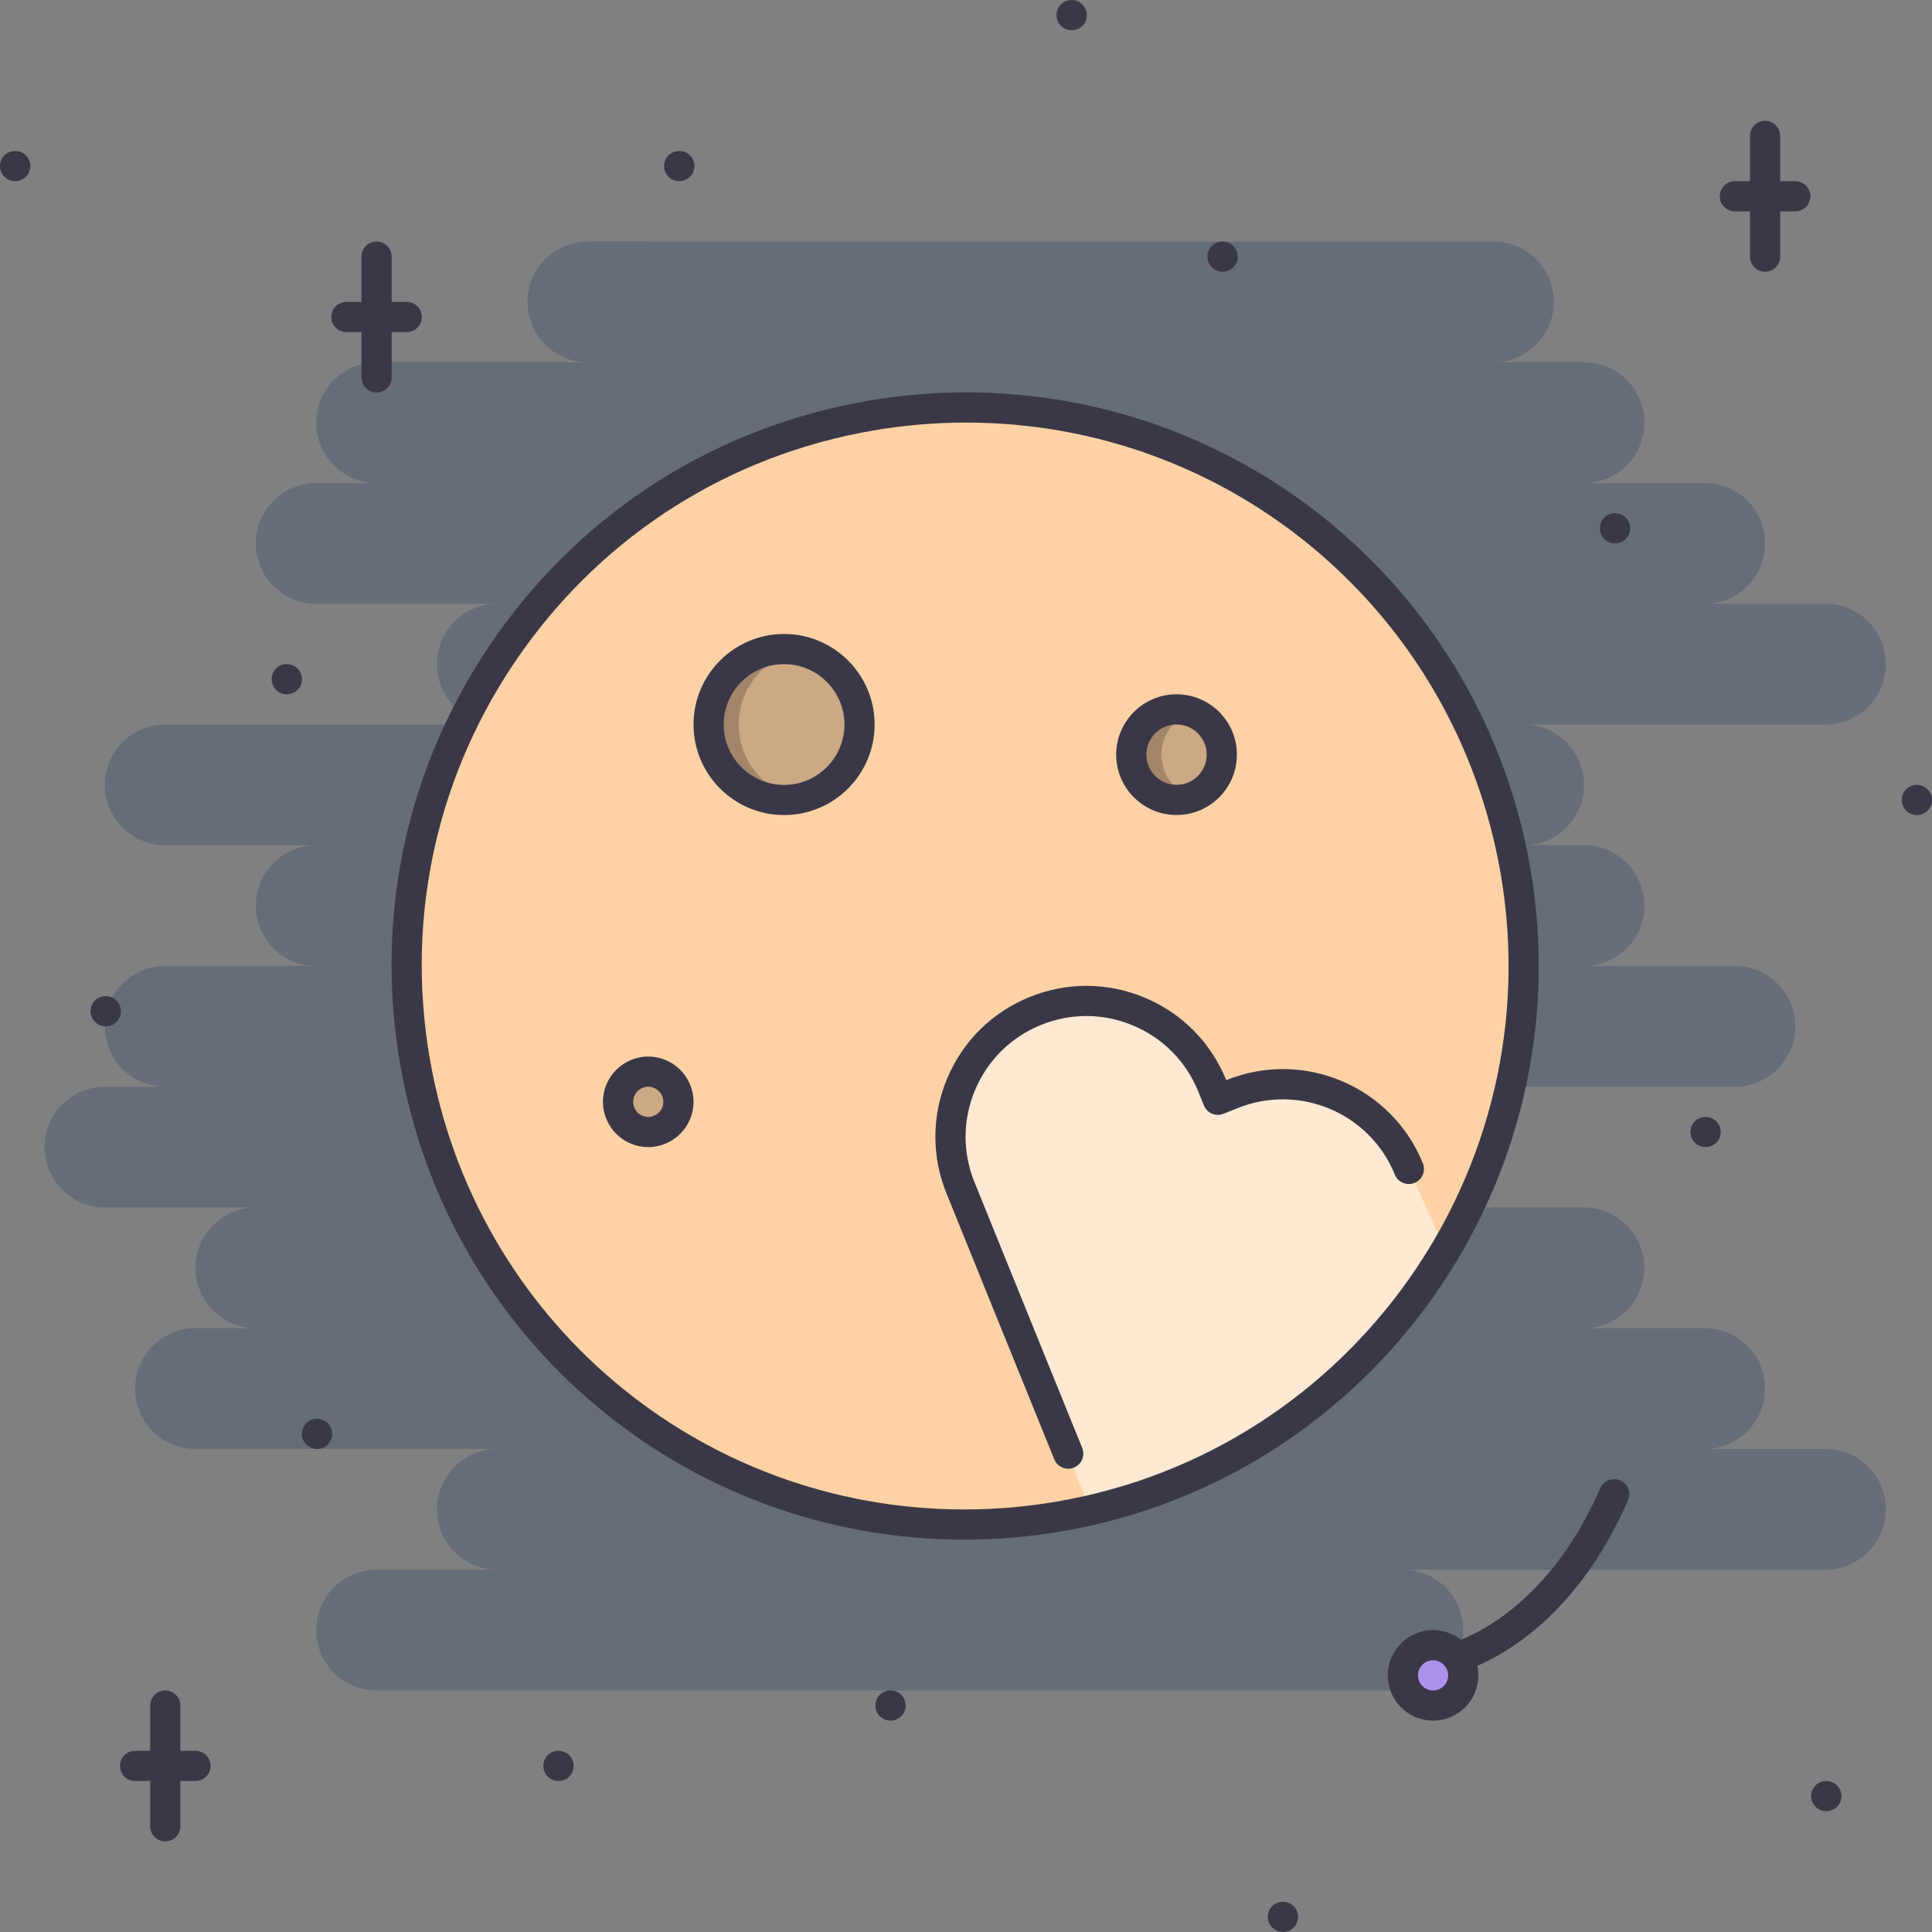 <?xml version="1.0" encoding="iso-8859-1"?>
<!-- Generator: Adobe Illustrator 19.0.0, SVG Export Plug-In . SVG Version: 6.00 Build 0)  -->
<svg version="1.1" id="Capa_1" xmlns="http://www.w3.org/2000/svg" xmlns:xlink="http://www.w3.org/1999/xlink" x="0px" y="0px"
	 viewBox="0 0 511.788 511.788" style="enable-background:new 0 0 511.788 511.788;" xml:space="preserve">
<rect x="0" y="0" width="511.788" height="511.788" fill="#808080" stroke="none"/>
<path style="fill:#656D78;" d="M483.568,383.832h-31.984c8.84,0,15.992-7.161,15.992-15.992c0-8.832-7.152-15.992-15.992-15.992
	H419.6c8.839,0,15.992-7.161,15.992-15.992c0-8.832-7.153-15.993-15.992-15.993h-47.978c8.84,0,15.993-7.16,15.993-15.992
	c0-8.831-7.153-15.992-15.993-15.992h87.958c8.84,0,15.992-7.16,15.992-15.992s-7.153-15.993-15.992-15.993H419.6
	c8.839,0,15.992-7.161,15.992-15.992c0-8.832-7.153-15.992-15.992-15.992h-15.992c8.839,0,15.992-7.161,15.992-15.992
	c0-8.832-7.153-15.993-15.992-15.993h79.961c8.84,0,15.992-7.161,15.992-15.992s-7.152-15.993-15.992-15.993h-31.984
	c8.84,0,15.992-7.16,15.992-15.992s-7.152-15.992-15.992-15.992h-31.984c8.839,0,15.992-7.161,15.992-15.992
	c0-8.832-7.153-15.992-15.992-15.992h-23.988c8.839,0,15.992-7.161,15.992-15.993s-7.153-15.992-15.992-15.992H155.729
	c-8.832,0-15.992,7.161-15.992,15.992s7.161,15.993,15.992,15.993H99.756c-8.832,0-15.992,7.16-15.992,15.992
	s7.161,15.992,15.992,15.992H83.764c-8.832,0-15.992,7.161-15.992,15.992c0,8.832,7.16,15.992,15.992,15.992h47.977
	c-8.832,0-15.993,7.161-15.993,15.993s7.161,15.992,15.993,15.992H43.784c-8.832,0-15.993,7.161-15.993,15.993
	c0,8.831,7.161,15.992,15.993,15.992h39.98c-8.832,0-15.992,7.16-15.992,15.992s7.16,15.992,15.992,15.992h-39.98
	c-8.832,0-15.993,7.16-15.993,15.992s7.161,15.992,15.993,15.992H27.791c-8.832,0-15.992,7.161-15.992,15.992
	c0,8.832,7.161,15.992,15.992,15.992h39.981c-8.832,0-15.992,7.161-15.992,15.993c0,8.831,7.16,15.992,15.992,15.992H51.78
	c-8.832,0-15.993,7.16-15.993,15.992c0,8.831,7.161,15.992,15.993,15.992h79.961c-8.832,0-15.993,7.161-15.993,15.992
	c0,8.832,7.161,15.992,15.993,15.992H99.756c-8.832,0-15.992,7.161-15.992,15.993c0,8.831,7.161,15.992,15.992,15.992h271.865
	c8.84,0,15.993-7.161,15.993-15.992c0-8.832-7.153-15.993-15.993-15.993h111.946c8.84,0,15.992-7.16,15.992-15.992
	C499.56,390.994,492.408,383.832,483.568,383.832z"/>
<path style="fill:#FFD2A6;" d="M403.623,255.894c0,81.703-66.234,147.944-147.941,147.944s-147.945-66.241-147.945-147.944
	c0-81.707,66.238-147.944,147.945-147.944C337.388,107.95,403.623,174.187,403.623,255.894z"/>
<path style="fill:#AC92EC;" d="M387.615,443.804c0,4.419-3.585,7.996-7.996,7.996c-4.412,0-7.997-3.577-7.997-7.996
	c0-4.42,3.585-7.996,7.997-7.996C384.03,435.808,387.615,439.384,387.615,443.804z"/>
<g style="opacity:0.5;">
	<path style="fill:#FFFFFF;" d="M373.206,309.65c-7.473-18.405-28.463-27.269-46.859-19.819l-3.732,1.499l-1.484-3.693
		c-7.465-18.436-28.455-27.291-46.884-19.826c-18.401,7.465-27.287,28.439-19.807,46.86l1.495,3.709l32.875,81.602
		c0.266-0.062,0.523-0.141,0.789-0.203l37.677-14.446c23.028-12.768,42.183-31.547,55.591-54.153L373.206,309.65z"/>
</g>
<g style="opacity:0.2;">
	<circle cx="207.694" cy="191.924" r="19.99"/>
</g>
<g style="opacity:0.2;">
	<path d="M195.699,191.925c0-9.671,6.868-17.734,15.992-19.588c-1.292-0.262-2.628-0.402-3.998-0.402
		c-11.042,0-19.99,8.949-19.99,19.991s8.949,19.991,19.99,19.991c1.37,0,2.706-0.141,3.998-0.402
		C202.566,209.659,195.699,201.596,195.699,191.925z"/>
</g>
<g style="opacity:0.2;">
	<path d="M323.653,199.905c0,6.622-5.364,11.995-11.994,11.995s-11.994-5.373-11.994-11.995s5.364-11.994,11.994-11.994
		S323.653,193.284,323.653,199.905z"/>
</g>
<g style="opacity:0.2;">
	<path d="M307.661,199.905c0-5.212,3.35-9.609,7.996-11.26c-1.257-0.445-2.585-0.734-3.998-0.734
		c-6.63,0-11.994,5.373-11.994,11.994s5.364,11.995,11.994,11.995c1.413,0,2.741-0.289,3.998-0.734
		C311.01,209.514,307.661,205.118,307.661,199.905z"/>
</g>
<g style="opacity:0.2;">
	<path d="M179.706,291.876c0,4.42-3.577,7.996-7.996,7.996c-4.42,0-7.996-3.576-7.996-7.996s3.576-7.996,7.996-7.996
		S179.706,287.456,179.706,291.876z"/>
</g>
<g>
	<path style="fill:#3A3847;" d="M507.79,215.914c-2.201,0-4.029-1.789-4.029-3.998c0-2.21,1.75-3.998,3.951-3.998h0.078
		c2.218,0,3.998,1.788,3.998,3.998C511.789,214.125,510.008,215.914,507.79,215.914z"/>
	<path style="fill:#3A3847;" d="M451.818,303.871c-2.202,0-4.029-1.788-4.029-3.998c0-2.209,1.749-3.998,3.951-3.998h0.078
		c2.218,0,3.998,1.789,3.998,3.998S454.036,303.871,451.818,303.871z"/>
	<path style="fill:#3A3847;" d="M427.83,143.948c-2.202,0-4.029-1.788-4.029-3.998s1.749-3.998,3.951-3.998h0.078
		c2.217,0,3.998,1.788,3.998,3.998S430.046,143.948,427.83,143.948z"/>
	<path style="fill:#3A3847;" d="M76.002,183.929c-2.206,0-4.037-1.789-4.037-3.998c0-2.21,1.749-3.998,3.959-3.998h0.078
		c2.21,0,3.998,1.788,3.998,3.998C80,182.14,78.212,183.929,76.002,183.929z"/>
	<path style="fill:#3A3847;" d="M4.037,47.994C1.831,47.994,0,46.206,0,43.996c0-2.209,1.749-3.998,3.959-3.998h0.078
		c2.21,0,3.998,1.789,3.998,3.998C8.035,46.206,6.247,47.994,4.037,47.994z"/>
	<path style="fill:#3A3847;" d="M179.953,47.994c-2.206,0-4.037-1.788-4.037-3.998c0-2.209,1.749-3.998,3.959-3.998h0.078
		c2.209,0,3.998,1.789,3.998,3.998C183.951,46.206,182.162,47.994,179.953,47.994z"/>
	<path style="fill:#3A3847;" d="M283.898,8.013c-2.201,0-4.029-1.788-4.029-3.998s1.75-3.998,3.951-3.998h0.078
		c2.219,0,3.998,1.788,3.998,3.998S286.117,8.013,283.898,8.013z"/>
	<path style="fill:#3A3847;" d="M323.879,71.982c-2.202,0-4.029-1.788-4.029-3.998s1.749-3.998,3.951-3.998h0.078
		c2.218,0,3.998,1.788,3.998,3.998S326.097,71.982,323.879,71.982z"/>
	<path style="fill:#3A3847;" d="M483.802,479.787c-2.202,0-4.029-1.788-4.029-3.998s1.749-3.998,3.951-3.998h0.078
		c2.218,0,3.998,1.788,3.998,3.998S486.02,479.787,483.802,479.787z"/>
	<path style="fill:#3A3847;" d="M235.925,455.798c-2.206,0-4.037-1.789-4.037-3.998c0-2.21,1.749-3.998,3.959-3.998h0.078
		c2.21,0,3.998,1.788,3.998,3.998C239.923,454.009,238.135,455.798,235.925,455.798z"/>
	<path style="fill:#3A3847;" d="M339.872,511.771c-2.202,0-4.029-1.788-4.029-3.998s1.749-3.998,3.951-3.998h0.078
		c2.218,0,3.998,1.788,3.998,3.998S342.089,511.771,339.872,511.771z"/>
	<path style="fill:#3A3847;" d="M147.968,471.79c-2.206,0-4.037-1.788-4.037-3.998s1.749-3.998,3.959-3.998h0.078
		c2.209,0,3.998,1.788,3.998,3.998S150.177,471.79,147.968,471.79z"/>
	<path style="fill:#3A3847;" d="M28.025,271.886c-2.206,0-4.037-1.788-4.037-3.998s1.749-3.998,3.959-3.998h0.078
		c2.209,0,3.998,1.788,3.998,3.998S30.235,271.886,28.025,271.886z"/>
	<path style="fill:#3A3847;" d="M83.998,383.832c-2.206,0-4.037-1.788-4.037-3.998s1.749-3.998,3.959-3.998h0.078
		c2.21,0,3.998,1.788,3.998,3.998S86.208,383.832,83.998,383.832z"/>
	<path style="fill:#3A3847;" d="M467.576,71.982c-2.21,0-3.998-1.788-3.998-3.998V35.999c0-2.21,1.788-3.998,3.998-3.998
		s3.998,1.788,3.998,3.998v31.985C471.574,70.194,469.786,71.982,467.576,71.982z"/>
	<path style="fill:#3A3847;" d="M475.572,55.99H459.58c-2.21,0-3.998-1.789-3.998-3.998c0-2.21,1.788-3.999,3.998-3.999h15.992
		c2.21,0,3.998,1.789,3.998,3.999S477.782,55.99,475.572,55.99z"/>
	<path style="fill:#3A3847;" d="M99.752,103.967c-2.21,0-3.998-1.788-3.998-3.998V67.984c0-2.21,1.788-3.998,3.998-3.998
		s3.998,1.788,3.998,3.998v31.985C103.75,102.179,101.962,103.967,99.752,103.967z"/>
	<path style="fill:#3A3847;" d="M107.748,87.975H91.756c-2.21,0-3.998-1.789-3.998-3.998c0-2.21,1.788-3.999,3.998-3.999h15.992
		c2.21,0,3.998,1.789,3.998,3.999C111.747,86.186,109.958,87.975,107.748,87.975z"/>
	<path style="fill:#3A3847;" d="M43.78,487.783c-2.21,0-3.998-1.788-3.998-3.998v-31.984c0-2.21,1.788-3.998,3.998-3.998
		c2.209,0,3.998,1.788,3.998,3.998v31.984C47.778,485.995,45.989,487.783,43.78,487.783z"/>
	<path style="fill:#3A3847;" d="M51.776,471.79H35.783c-2.209,0-3.998-1.788-3.998-3.998s1.789-3.998,3.998-3.998h15.993
		c2.21,0,3.998,1.788,3.998,3.998S53.986,471.79,51.776,471.79z"/>
	<path style="fill:#3A3847;" d="M255.514,407.852c-74.121,0-137.024-53.106-149.573-126.267
		c-6.864-40.001,2.265-80.278,25.695-113.411c23.43-33.136,58.363-55.161,98.359-62.017c8.551-1.468,17.253-2.214,25.862-2.214
		c74.105,0,137.005,53.104,149.562,126.264c14.165,82.558-41.496,161.262-124.05,175.435
		C272.81,407.103,264.119,407.852,255.514,407.852z M255.857,111.94c-8.156,0-16.402,0.707-24.512,2.097
		c-37.892,6.497-70.981,27.362-93.182,58.753c-22.196,31.391-30.844,69.549-24.344,107.437
		c11.889,69.318,71.481,119.63,141.694,119.63c8.152,0,16.39-0.71,24.496-2.101c78.221-13.423,130.938-87.98,117.537-166.197
		C385.646,162.248,326.058,111.94,255.857,111.94z"/>
	<path style="fill:#3A3847;" d="M282.977,389.072c-1.577,0-3.077-0.944-3.701-2.498l-28.545-70.412
		c-4.014-9.886-3.932-20.756,0.227-30.594c4.158-9.832,11.896-17.453,21.79-21.459c9.901-4.025,20.771-3.939,30.61,0.219
		c9.839,4.154,17.46,11.9,21.474,21.81l0.031-0.008c20.396-8.285,43.761,1.593,52.054,22.013c0.827,2.046-0.156,4.381-2.202,5.209
		c-2.03,0.835-4.381-0.141-5.217-2.194c-6.621-16.336-25.3-24.207-41.651-17.616l-3.732,1.499c-2.054,0.819-4.373-0.172-5.201-2.21
		l-1.491-3.693c-3.209-7.926-9.316-14.119-17.18-17.445c-7.871-3.334-16.578-3.396-24.496-0.18
		c-7.902,3.21-14.098,9.309-17.425,17.172c-3.326,7.871-3.389,16.562-0.176,24.488l28.533,70.403
		c0.828,2.046-0.156,4.373-2.202,5.201C283.992,388.978,283.477,389.072,282.977,389.072z"/>
	<path style="fill:#3A3847;" d="M207.701,215.914c-13.228,0-23.988-10.761-23.988-23.989s10.76-23.989,23.988-23.989
		s23.988,10.761,23.988,23.989S220.929,215.914,207.701,215.914z M207.701,175.933c-8.82,0-15.992,7.172-15.992,15.992
		s7.172,15.993,15.992,15.993s15.992-7.173,15.992-15.993S216.521,175.933,207.701,175.933z"/>
	<path style="fill:#3A3847;" d="M311.666,215.898c-8.824,0-15.992-7.173-15.992-15.993s7.168-15.992,15.992-15.992
		c8.823,0,15.992,7.172,15.992,15.992S320.49,215.898,311.666,215.898z M311.666,191.909c-4.404,0-7.996,3.588-7.996,7.996
		s3.592,7.997,7.996,7.997s7.996-3.588,7.996-7.997C319.663,195.498,316.071,191.909,311.666,191.909z"/>
	<path style="fill:#3A3847;" d="M171.718,303.871c-6.614,0-11.995-5.38-11.995-11.994c0-6.613,5.38-11.994,11.995-11.994
		c6.614,0,11.994,5.381,11.994,11.994C183.712,298.491,178.332,303.871,171.718,303.871z M171.718,287.878
		c-2.206,0-3.998,1.797-3.998,3.998c0,2.202,1.792,3.998,3.998,3.998s3.998-1.796,3.998-3.998
		C175.716,289.675,173.924,287.878,171.718,287.878z"/>
	<path style="fill:#3A3847;" d="M379.619,455.798c-6.614,0-11.995-5.381-11.995-11.994c0-6.614,5.381-11.994,11.995-11.994
		c6.613,0,11.994,5.38,11.994,11.994C391.613,450.417,386.232,455.798,379.619,455.798z M379.619,439.806
		c-2.203,0-3.999,1.796-3.999,3.998c0,2.201,1.796,3.998,3.999,3.998c2.201,0,3.998-1.797,3.998-3.998
		C383.617,441.602,381.82,439.806,379.619,439.806z"/>
	<path style="fill:#3A3847;" d="M385.958,442.953c-1.796,0-3.42-1.211-3.881-3.029c-0.531-2.141,0.766-4.303,2.897-4.842
		c0.374-0.102,24.082-6.685,38.95-40.848c0.882-2.03,3.232-2.959,5.263-2.069c2.03,0.874,2.952,3.232,2.077,5.255
		c-16.594,38.107-43.214,45.135-44.338,45.416C386.599,442.914,386.271,442.953,385.958,442.953z"/>
</g>
<g>
</g>
<g>
</g>
<g>
</g>
<g>
</g>
<g>
</g>
<g>
</g>
<g>
</g>
<g>
</g>
<g>
</g>
<g>
</g>
<g>
</g>
<g>
</g>
<g>
</g>
<g>
</g>
<g>
</g>
</svg>
